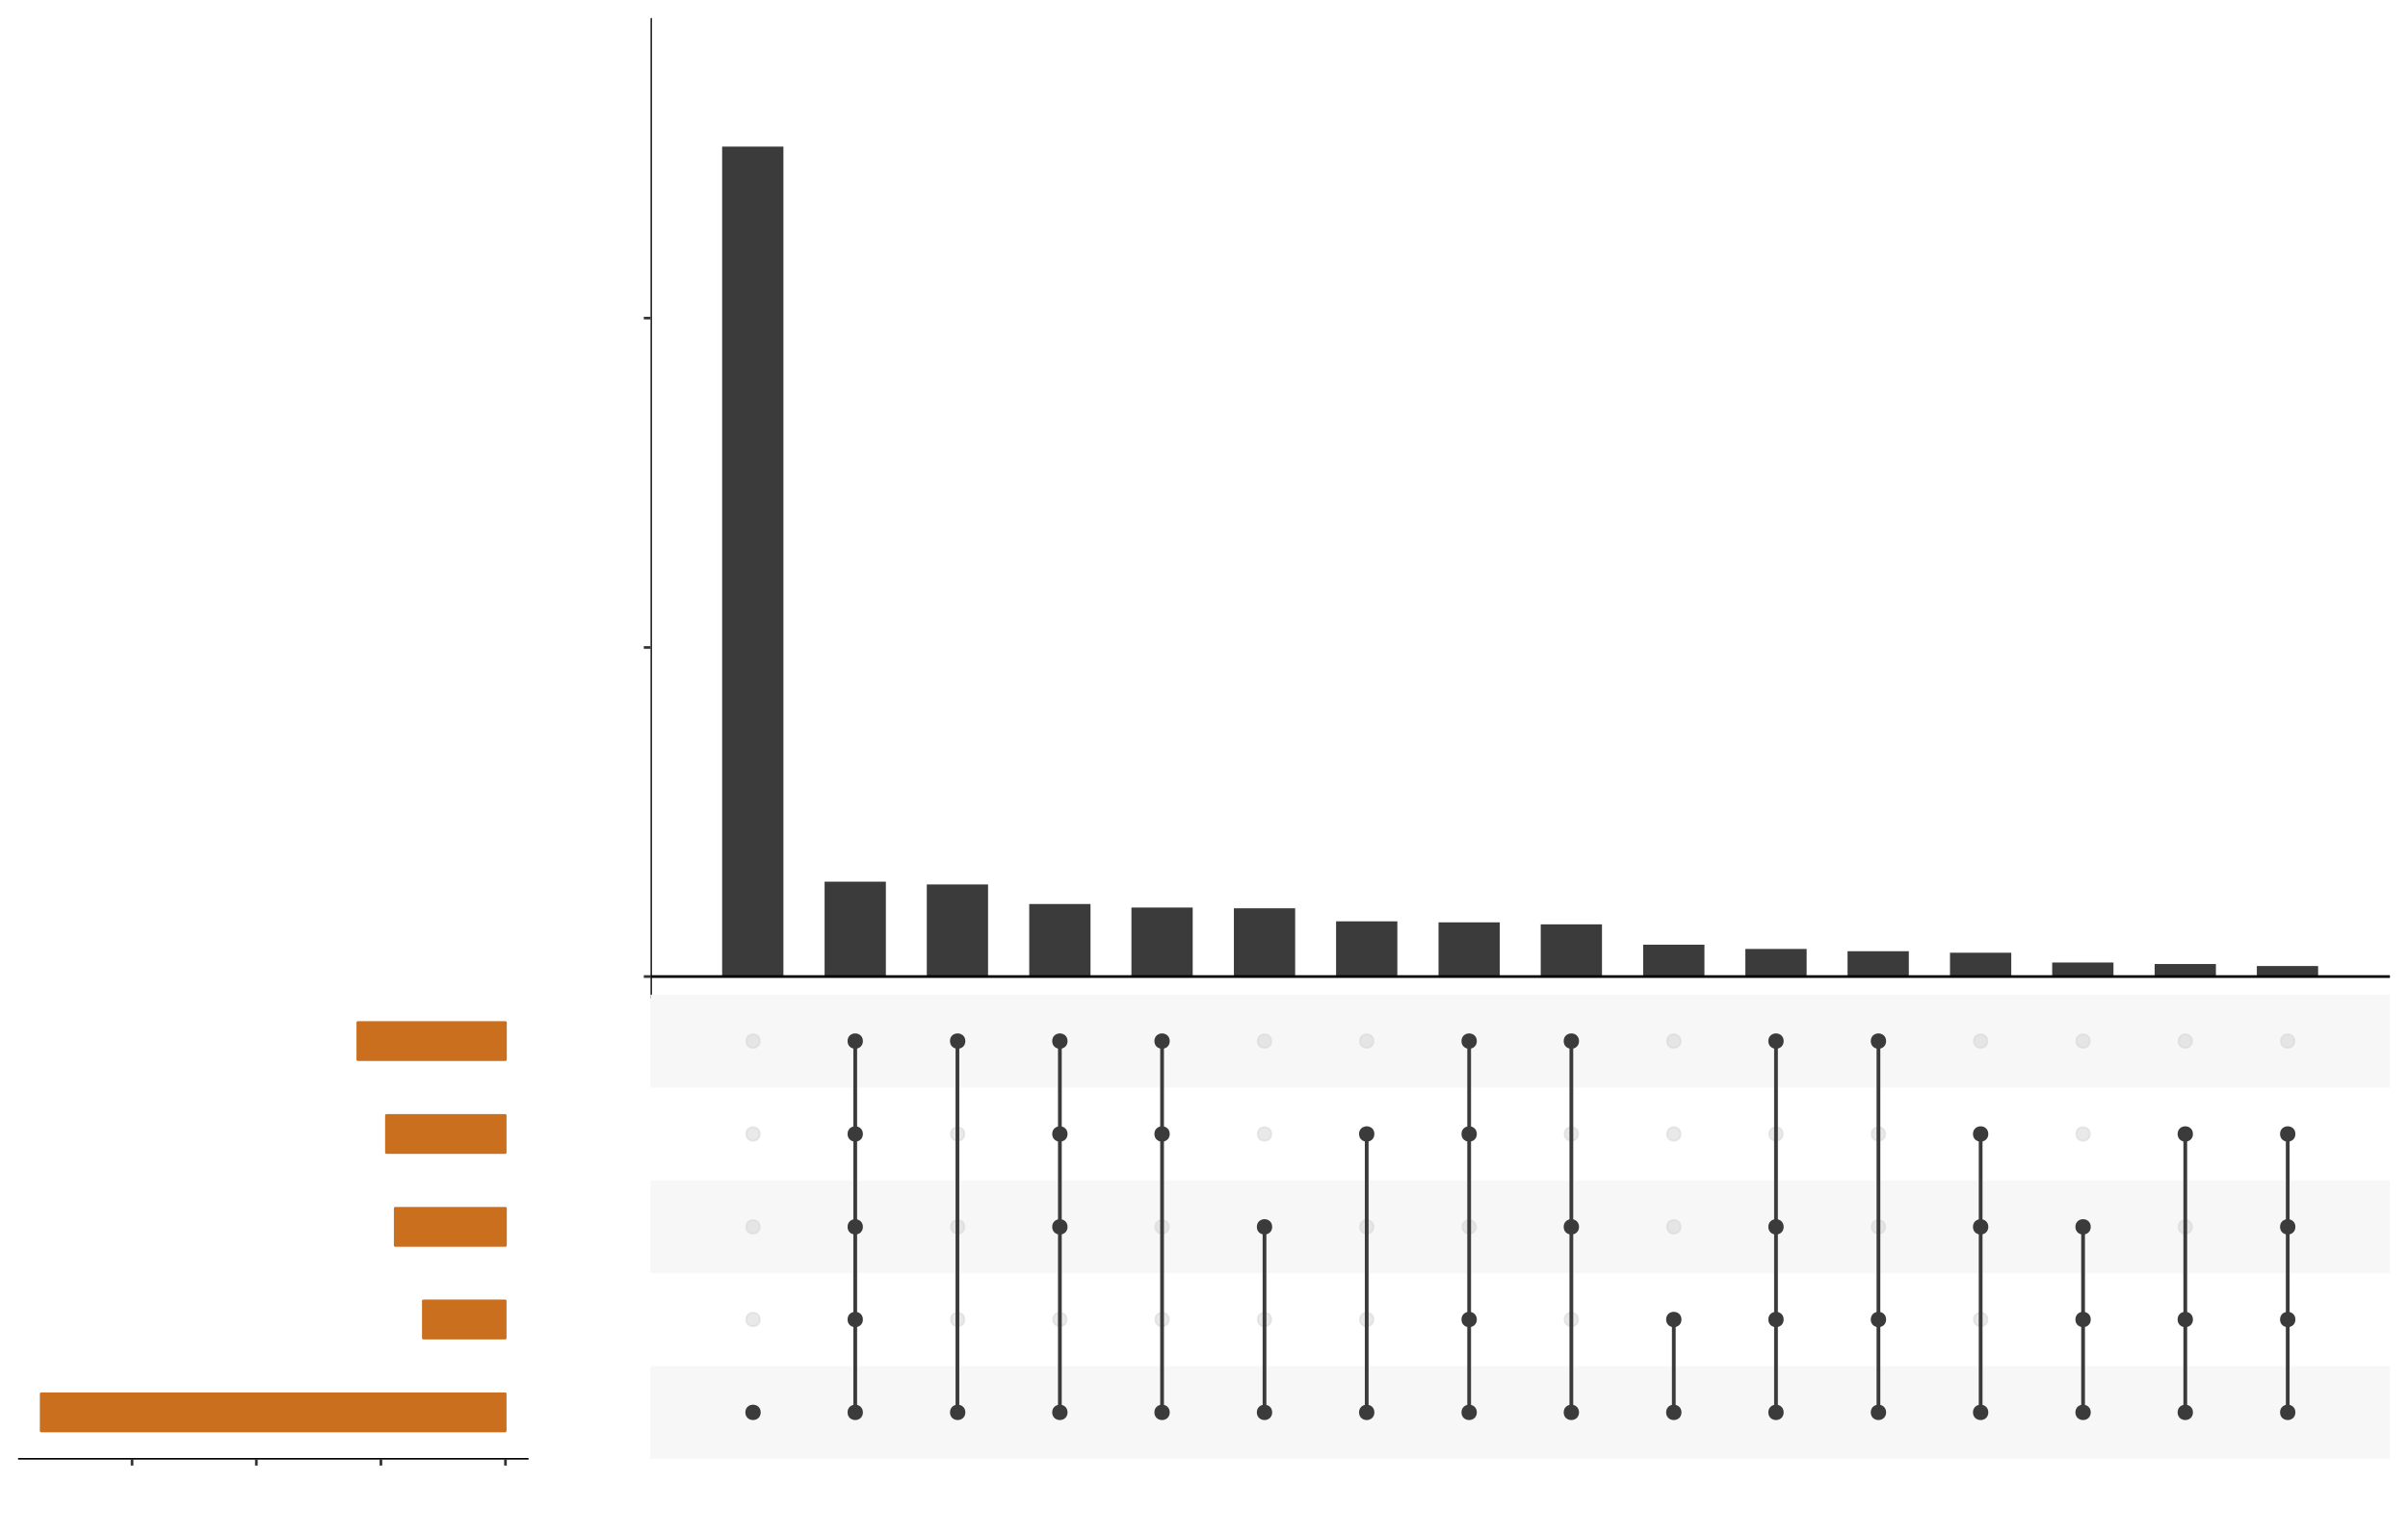 <?xml version="1.0" encoding="utf-8"?>
<!-- Generator: Adobe Illustrator 23.0.3, SVG Export Plug-In . SVG Version: 6.00 Build 0)  -->
<svg version="1.1" id="Layer_1" xmlns="http://www.w3.org/2000/svg" xmlns:xlink="http://www.w3.org/1999/xlink" x="0px" y="0px"
	 viewBox="0 0 959 612" style="enable-background:new 0 0 959 612;" xml:space="preserve">
<style type="text/css">
	.st0{fill:#FFFFFF;}
	.st1{clip-path:url(#SVGID_2_);}
	.st2{clip-path:url(#SVGID_4_);}
	.st3{fill:none;stroke:#FFFFFF;stroke-width:1.067;stroke-linecap:round;stroke-linejoin:round;stroke-miterlimit:10;}
	.st4{clip-path:url(#SVGID_6_);}
	.st5{clip-path:url(#SVGID_8_);}
	.st6{fill:none;stroke:#FFFFFF;stroke-width:0.533;stroke-linejoin:round;stroke-miterlimit:10;}
	.st7{clip-path:url(#SVGID_10_);}
	.st8{clip-path:url(#SVGID_12_);}
	.st9{clip-path:url(#SVGID_14_);}
	.st10{fill:none;stroke:#FFFFFF;stroke-width:1.067;stroke-linejoin:round;stroke-miterlimit:10;}
	.st11{clip-path:url(#SVGID_16_);}
	.st12{clip-path:url(#SVGID_18_);}
	.st13{fill:#3B3B3B;}
	.st14{clip-path:url(#SVGID_20_);}
	.st15{fill:none;stroke:#000000;stroke-width:1.067;stroke-linejoin:round;stroke-miterlimit:10;}
	.st16{clip-path:url(#SVGID_22_);}
	.st17{fill:none;stroke:#333333;stroke-width:1.067;stroke-linejoin:round;stroke-miterlimit:10;}
	.st18{clip-path:url(#SVGID_24_);}
	.st19{fill:#FFFFFF;stroke:#FFFFFF;stroke-width:1.067;stroke-linecap:round;stroke-linejoin:round;stroke-miterlimit:10;}
	.st20{clip-path:url(#SVGID_26_);}
	.st21{clip-path:url(#SVGID_28_);}
	.st22{fill:#E0E0E0;fill-opacity:0.251;}
	.st23{clip-path:url(#SVGID_30_);}
	.st24{clip-path:url(#SVGID_32_);}
	.st25{fill:#3B3B3B;stroke:#3B3B3B;stroke-width:0.709;stroke-linecap:round;stroke-linejoin:round;stroke-miterlimit:10;}
	
		.st26{fill:#D4D4D4;fill-opacity:0.502;stroke:#D4D4D4;stroke-width:0.709;stroke-linecap:round;stroke-linejoin:round;stroke-miterlimit:10;stroke-opacity:0.502;}
	.st27{fill:none;stroke:#3B3B3B;stroke-width:1.494;stroke-linejoin:round;stroke-miterlimit:10;}
	.st28{clip-path:url(#SVGID_34_);}
	.st29{clip-path:url(#SVGID_36_);}
	.st30{clip-path:url(#SVGID_38_);}
	.st31{fill:#CA6F1E;stroke:#CA6F1E;stroke-width:1.067;stroke-linejoin:round;stroke-miterlimit:10;}
	.st32{fill:none;stroke:#000000;stroke-width:0.64;stroke-linejoin:round;stroke-miterlimit:10;}
</style>
<g id="surface1">
	<rect class="st0" width="959" height="612"/>
	<g>
		<defs>
			<rect id="SVGID_1_" x="191.8" width="767.2" height="398"/>
		</defs>
		<clipPath id="SVGID_2_">
			<use xlink:href="#SVGID_1_"  style="overflow:visible;"/>
		</clipPath>
		<g class="st1">
			<path class="st0" d="M191.8,397.8H959V0H191.8V397.8z"/>
		</g>
	</g>
	<g>
		<defs>
			<rect id="SVGID_3_" x="191.8" width="767.2" height="398.8"/>
		</defs>
		<clipPath id="SVGID_4_">
			<use xlink:href="#SVGID_3_"  style="overflow:visible;"/>
		</clipPath>
		<g class="st2">
			<path class="st3" d="M191.8,397.8H959V0H191.8V397.8z"/>
		</g>
	</g>
	<g>
		<defs>
			<rect id="SVGID_5_" x="259.1" y="7.2" width="692.9" height="400.8"/>
		</defs>
		<clipPath id="SVGID_6_">
			<use xlink:href="#SVGID_5_"  style="overflow:visible;"/>
		</clipPath>
		<g class="st4">
			<path class="st0" d="M259.1,407.2h692.7V7.2H259.1V407.2z"/>
		</g>
	</g>
	<g>
		<defs>
			<rect id="SVGID_7_" x="259.1" y="323" width="693.7" height="1"/>
		</defs>
		<clipPath id="SVGID_8_">
			<use xlink:href="#SVGID_7_"  style="overflow:visible;"/>
		</clipPath>
		<g class="st5">
			<path class="st6" d="M259.1,323.4h692.7"/>
		</g>
	</g>
	<g>
		<defs>
			<rect id="SVGID_9_" x="259.1" y="192" width="693.7" height="1"/>
		</defs>
		<clipPath id="SVGID_10_">
			<use xlink:href="#SVGID_9_"  style="overflow:visible;"/>
		</clipPath>
		<g class="st7">
			<path class="st6" d="M259.1,192.3h692.7"/>
		</g>
	</g>
	<g>
		<defs>
			<rect id="SVGID_11_" x="259.1" y="60" width="693.7" height="2"/>
		</defs>
		<clipPath id="SVGID_12_">
			<use xlink:href="#SVGID_11_"  style="overflow:visible;"/>
		</clipPath>
		<g class="st8">
			<path class="st6" d="M259.1,61.2h692.7"/>
		</g>
	</g>
	<g>
		<defs>
			<rect id="SVGID_13_" x="259.1" y="388" width="693.7" height="2"/>
		</defs>
		<clipPath id="SVGID_14_">
			<use xlink:href="#SVGID_13_"  style="overflow:visible;"/>
		</clipPath>
		<g class="st9">
			<path class="st10" d="M259.1,389h692.7"/>
		</g>
	</g>
	<g>
		<defs>
			<rect id="SVGID_15_" x="259.1" y="257" width="693.7" height="2"/>
		</defs>
		<clipPath id="SVGID_16_">
			<use xlink:href="#SVGID_15_"  style="overflow:visible;"/>
		</clipPath>
		<g class="st11">
			<path class="st10" d="M259.1,257.9h692.7"/>
		</g>
	</g>
	<g>
		<defs>
			<rect id="SVGID_17_" x="259.1" y="126" width="693.7" height="2"/>
		</defs>
		<clipPath id="SVGID_18_">
			<use xlink:href="#SVGID_17_"  style="overflow:visible;"/>
		</clipPath>
		<g class="st12">
			<path class="st10" d="M259.1,126.7h692.7"/>
		</g>
	</g>
	<path class="st13" d="M287.6,389h24.4V58.4h-24.4V389z"/>
	<path class="st13" d="M328.4,389h24.4v-37.8h-24.4V389z"/>
	<path class="st13" d="M369.1,389h24.4v-36.7h-24.4V389z"/>
	<path class="st13" d="M409.9,389h24.4v-28.9h-24.4V389z"/>
	<path class="st13" d="M450.6,389h24.4v-27.5h-24.4V389z"/>
	<path class="st13" d="M491.4,389h24.4v-27.2h-24.4V389z"/>
	<path class="st13" d="M532.1,389h24.4v-22h-24.4V389z"/>
	<path class="st13" d="M572.9,389h24.4v-21.6h-24.4V389z"/>
	<path class="st13" d="M613.6,389h24.4v-20.8h-24.4V389z"/>
	<path class="st13" d="M654.4,389h24.4v-12.7h-24.4V389z"/>
	<path class="st13" d="M695.1,389h24.4v-11h-24.4V389z"/>
	<path class="st13" d="M735.8,389h24.4v-10.1h-24.4V389z"/>
	<path class="st13" d="M776.6,389H801v-9.5h-24.4V389z"/>
	<path class="st13" d="M817.3,389h24.4v-5.6h-24.4V389z"/>
	<path class="st13" d="M858.1,389h24.4v-5h-24.4V389z"/>
	<path class="st13" d="M898.8,389h24.4v-4.2h-24.4V389z"/>
	<g>
		<defs>
			<rect id="SVGID_19_" x="259.1" y="7.2" width="0.9" height="400.8"/>
		</defs>
		<clipPath id="SVGID_20_">
			<use xlink:href="#SVGID_19_"  style="overflow:visible;"/>
		</clipPath>
		<g class="st14">
			<path class="st15" d="M259.1,407.2V7.2"/>
		</g>
	</g>
	<g>
		<defs>
			<rect id="SVGID_21_" x="259.1" y="388" width="693.7" height="2"/>
		</defs>
		<clipPath id="SVGID_22_">
			<use xlink:href="#SVGID_21_"  style="overflow:visible;"/>
		</clipPath>
		<g class="st16">
			<path class="st15" d="M259.1,389h692.7"/>
		</g>
	</g>
	<path class="st17" d="M256.4,389h2.7"/>
	<path class="st17" d="M256.4,257.9h2.7"/>
	<path class="st17" d="M256.4,126.7h2.7"/>
	<g>
		<defs>
			<rect id="SVGID_23_" x="191.8" y="397.8" width="767.2" height="214.2"/>
		</defs>
		<clipPath id="SVGID_24_">
			<use xlink:href="#SVGID_23_"  style="overflow:visible;"/>
		</clipPath>
		<g class="st18">
			<path class="st19" d="M191.8,612H959V397.8H191.8V612z"/>
		</g>
	</g>
	<g>
		<defs>
			<rect id="SVGID_25_" x="259.1" y="396.2" width="692.9" height="185.8"/>
		</defs>
		<clipPath id="SVGID_26_">
			<use xlink:href="#SVGID_25_"  style="overflow:visible;"/>
		</clipPath>
		<g class="st20">
			<path class="st0" d="M259.1,581.1h692.7V396.2H259.1V581.1z"/>
		</g>
	</g>
	<g>
		<defs>
			<rect id="SVGID_27_" x="259.1" y="544" width="692.9" height="38"/>
		</defs>
		<clipPath id="SVGID_28_">
			<use xlink:href="#SVGID_27_"  style="overflow:visible;"/>
		</clipPath>
		<g class="st21">
			<path class="st22" d="M259.1,581.1h692.7v-37H259.1V581.1z"/>
		</g>
	</g>
	<g>
		<defs>
			<rect id="SVGID_29_" x="259.1" y="470" width="692.9" height="38"/>
		</defs>
		<clipPath id="SVGID_30_">
			<use xlink:href="#SVGID_29_"  style="overflow:visible;"/>
		</clipPath>
		<g class="st23">
			<path class="st22" d="M259.1,507.2h692.7v-37H259.1V507.2z"/>
		</g>
	</g>
	<g>
		<defs>
			<rect id="SVGID_31_" x="259.1" y="396.2" width="692.9" height="37.8"/>
		</defs>
		<clipPath id="SVGID_32_">
			<use xlink:href="#SVGID_31_"  style="overflow:visible;"/>
		</clipPath>
		<g class="st24">
			<path class="st22" d="M259.1,433.2h692.7v-37H259.1V433.2z"/>
		</g>
	</g>
	<path class="st25" d="M302.6,562.6c0,3.6-5.4,3.6-5.4,0S302.6,559,302.6,562.6"/>
	<path class="st26" d="M302.6,525.6c0,3.6-5.4,3.6-5.4,0S302.6,522,302.6,525.6"/>
	<path class="st26" d="M302.6,488.7c0,3.6-5.4,3.6-5.4,0C297.2,485.1,302.6,485.1,302.6,488.7"/>
	<path class="st26" d="M302.6,451.7c0,3.6-5.4,3.6-5.4,0S302.6,448.1,302.6,451.7"/>
	<path class="st26" d="M302.6,414.7c0,3.6-5.4,3.6-5.4,0C297.2,411.1,302.6,411.1,302.6,414.7"/>
	<path class="st25" d="M343.3,562.6c0,3.6-5.4,3.6-5.4,0S343.3,559,343.3,562.6"/>
	<path class="st25" d="M343.3,525.6c0,3.6-5.4,3.6-5.4,0S343.3,522,343.3,525.6"/>
	<path class="st25" d="M343.3,488.7c0,3.6-5.4,3.6-5.4,0C337.9,485.1,343.3,485.1,343.3,488.7"/>
	<path class="st25" d="M343.3,451.7c0,3.6-5.4,3.6-5.4,0S343.3,448.1,343.3,451.7"/>
	<path class="st25" d="M343.3,414.7c0,3.6-5.4,3.6-5.4,0C337.9,411.1,343.3,411.1,343.3,414.7"/>
	<path class="st25" d="M384.1,562.6c0,3.6-5.4,3.6-5.4,0S384.1,559,384.1,562.6"/>
	<path class="st26" d="M384.1,525.6c0,3.6-5.4,3.6-5.4,0S384.1,522,384.1,525.6"/>
	<path class="st26" d="M384.1,488.7c0,3.6-5.4,3.6-5.4,0C378.6,485.1,384.1,485.1,384.1,488.7"/>
	<path class="st26" d="M384.1,451.7c0,3.6-5.4,3.6-5.4,0S384.1,448.1,384.1,451.7"/>
	<path class="st25" d="M384.1,414.7c0,3.6-5.4,3.6-5.4,0C378.6,411.1,384.1,411.1,384.1,414.7"/>
	<path class="st25" d="M424.8,562.6c0,3.6-5.4,3.6-5.4,0S424.8,559,424.8,562.6"/>
	<path class="st26" d="M424.8,525.6c0,3.6-5.4,3.6-5.4,0S424.8,522,424.8,525.6"/>
	<path class="st25" d="M424.8,488.7c0,3.6-5.4,3.6-5.4,0C419.4,485.1,424.8,485.1,424.8,488.7"/>
	<path class="st25" d="M424.8,451.7c0,3.6-5.4,3.6-5.4,0S424.8,448.1,424.8,451.7"/>
	<path class="st25" d="M424.8,414.7c0,3.6-5.4,3.6-5.4,0C419.4,411.1,424.8,411.1,424.8,414.7"/>
	<path class="st25" d="M465.5,562.6c0,3.6-5.4,3.6-5.4,0S465.5,559,465.5,562.6"/>
	<path class="st26" d="M465.5,525.6c0,3.6-5.4,3.6-5.4,0S465.5,522,465.5,525.6"/>
	<path class="st26" d="M465.5,488.7c0,3.6-5.4,3.6-5.4,0C460.1,485.1,465.5,485.1,465.5,488.7"/>
	<path class="st25" d="M465.5,451.7c0,3.6-5.4,3.6-5.4,0S465.5,448.1,465.5,451.7"/>
	<path class="st25" d="M465.5,414.7c0,3.6-5.4,3.6-5.4,0C460.1,411.1,465.5,411.1,465.5,414.7"/>
	<path class="st25" d="M506.3,562.6c0,3.6-5.4,3.6-5.4,0S506.3,559,506.3,562.6"/>
	<path class="st26" d="M506.3,525.6c0,3.6-5.4,3.6-5.4,0S506.3,522,506.3,525.6"/>
	<path class="st25" d="M506.3,488.7c0,3.6-5.4,3.6-5.4,0C500.9,485.1,506.3,485.1,506.3,488.7"/>
	<path class="st26" d="M506.3,451.7c0,3.6-5.4,3.6-5.4,0S506.3,448.1,506.3,451.7"/>
	<path class="st26" d="M506.3,414.7c0,3.6-5.4,3.6-5.4,0C500.9,411.1,506.3,411.1,506.3,414.7"/>
	<path class="st25" d="M547,562.6c0,3.6-5.4,3.6-5.4,0S547,559,547,562.6"/>
	<path class="st26" d="M547,525.6c0,3.6-5.4,3.6-5.4,0S547,522,547,525.6"/>
	<path class="st26" d="M547,488.7c0,3.6-5.4,3.6-5.4,0C541.6,485.1,547,485.1,547,488.7"/>
	<path class="st25" d="M547,451.7c0,3.6-5.4,3.6-5.4,0S547,448.1,547,451.7"/>
	<path class="st26" d="M547,414.7c0,3.6-5.4,3.6-5.4,0C541.6,411.1,547,411.1,547,414.7"/>
	<path class="st25" d="M587.8,562.6c0,3.6-5.4,3.6-5.4,0S587.8,559,587.8,562.6"/>
	<path class="st25" d="M587.8,525.6c0,3.6-5.4,3.6-5.4,0S587.8,522,587.8,525.6"/>
	<path class="st26" d="M587.8,488.7c0,3.6-5.4,3.6-5.4,0C582.4,485.1,587.8,485.1,587.8,488.7"/>
	<path class="st25" d="M587.8,451.7c0,3.6-5.4,3.6-5.4,0S587.8,448.1,587.8,451.7"/>
	<path class="st25" d="M587.8,414.7c0,3.6-5.4,3.6-5.4,0C582.4,411.1,587.8,411.1,587.8,414.7"/>
	<path class="st25" d="M628.5,562.6c0,3.6-5.4,3.6-5.4,0S628.5,559,628.5,562.6"/>
	<path class="st26" d="M628.5,525.6c0,3.6-5.4,3.6-5.4,0S628.5,522,628.5,525.6"/>
	<path class="st25" d="M628.5,488.7c0,3.6-5.4,3.6-5.4,0C623.1,485.1,628.5,485.1,628.5,488.7"/>
	<path class="st26" d="M628.5,451.7c0,3.6-5.4,3.6-5.4,0S628.5,448.1,628.5,451.7"/>
	<path class="st25" d="M628.5,414.7c0,3.6-5.4,3.6-5.4,0C623.1,411.1,628.5,411.1,628.5,414.7"/>
	<path class="st25" d="M669.3,562.6c0,3.6-5.4,3.6-5.4,0S669.3,559,669.3,562.6"/>
	<path class="st25" d="M669.3,525.6c0,3.6-5.4,3.6-5.4,0S669.3,522,669.3,525.6"/>
	<path class="st26" d="M669.3,488.7c0,3.6-5.4,3.6-5.4,0C663.9,485.1,669.3,485.1,669.3,488.7"/>
	<path class="st26" d="M669.3,451.7c0,3.6-5.4,3.6-5.4,0S669.3,448.1,669.3,451.7"/>
	<path class="st26" d="M669.3,414.7c0,3.6-5.4,3.6-5.4,0C663.9,411.1,669.3,411.1,669.3,414.7"/>
	<path class="st25" d="M710,562.6c0,3.6-5.4,3.6-5.4,0S710,559,710,562.6"/>
	<path class="st25" d="M710,525.6c0,3.6-5.4,3.6-5.4,0S710,522,710,525.6"/>
	<path class="st25" d="M710,488.7c0,3.6-5.4,3.6-5.4,0C704.6,485.1,710,485.1,710,488.7"/>
	<path class="st26" d="M710,451.7c0,3.6-5.4,3.6-5.4,0S710,448.1,710,451.7"/>
	<path class="st25" d="M710,414.7c0,3.6-5.4,3.6-5.4,0C704.6,411.1,710,411.1,710,414.7"/>
	<path class="st25" d="M750.8,562.6c0,3.6-5.4,3.6-5.4,0S750.8,559,750.8,562.6"/>
	<path class="st25" d="M750.8,525.6c0,3.6-5.4,3.6-5.4,0S750.8,522,750.8,525.6"/>
	<path class="st26" d="M750.8,488.7c0,3.6-5.4,3.6-5.4,0C745.4,485.1,750.8,485.1,750.8,488.7"/>
	<path class="st26" d="M750.8,451.7c0,3.6-5.4,3.6-5.4,0S750.8,448.1,750.8,451.7"/>
	<path class="st25" d="M750.8,414.7c0,3.6-5.4,3.6-5.4,0C745.4,411.1,750.8,411.1,750.8,414.7"/>
	<path class="st25" d="M791.5,562.6c0,3.6-5.4,3.6-5.4,0S791.5,559,791.5,562.6"/>
	<path class="st26" d="M791.5,525.6c0,3.6-5.4,3.6-5.4,0S791.5,522,791.5,525.6"/>
	<path class="st25" d="M791.5,488.7c0,3.6-5.4,3.6-5.4,0C786.1,485.1,791.5,485.1,791.5,488.7"/>
	<path class="st25" d="M791.5,451.7c0,3.6-5.4,3.6-5.4,0S791.5,448.1,791.5,451.7"/>
	<path class="st26" d="M791.5,414.7c0,3.6-5.4,3.6-5.4,0C786.1,411.1,791.5,411.1,791.5,414.7"/>
	<path class="st25" d="M832.3,562.6c0,3.6-5.4,3.6-5.4,0S832.3,559,832.3,562.6"/>
	<path class="st25" d="M832.3,525.6c0,3.6-5.4,3.6-5.4,0S832.3,522,832.3,525.6"/>
	<path class="st25" d="M832.3,488.7c0,3.6-5.4,3.6-5.4,0C826.9,485.1,832.3,485.1,832.3,488.7"/>
	<path class="st26" d="M832.3,451.7c0,3.6-5.4,3.6-5.4,0S832.3,448.1,832.3,451.7"/>
	<path class="st26" d="M832.3,414.7c0,3.6-5.4,3.6-5.4,0C826.9,411.1,832.3,411.1,832.3,414.7"/>
	<path class="st25" d="M873,562.6c0,3.6-5.4,3.6-5.4,0S873,559,873,562.6"/>
	<path class="st25" d="M873,525.6c0,3.6-5.4,3.6-5.4,0S873,522,873,525.6"/>
	<path class="st26" d="M873,488.7c0,3.6-5.4,3.6-5.4,0C867.6,485.1,873,485.1,873,488.7"/>
	<path class="st25" d="M873,451.7c0,3.6-5.4,3.6-5.4,0S873,448.1,873,451.7"/>
	<path class="st26" d="M873,414.7c0,3.6-5.4,3.6-5.4,0C867.6,411.1,873,411.1,873,414.7"/>
	<path class="st25" d="M913.8,562.6c0,3.6-5.4,3.6-5.4,0S913.8,559,913.8,562.6"/>
	<path class="st25" d="M913.8,525.6c0,3.6-5.4,3.6-5.4,0S913.8,522,913.8,525.6"/>
	<path class="st25" d="M913.8,488.7c0,3.6-5.4,3.6-5.4,0C908.4,485.1,913.8,485.1,913.8,488.7"/>
	<path class="st25" d="M913.8,451.7c0,3.6-5.4,3.6-5.4,0S913.8,448.1,913.8,451.7"/>
	<path class="st26" d="M913.8,414.7c0,3.6-5.4,3.6-5.4,0C908.4,411.1,913.8,411.1,913.8,414.7"/>
	<path class="st27" d="M666.6,562.6v-37"/>
	<path class="st27" d="M707.3,562.6V414.7"/>
	<path class="st27" d="M748.1,562.6V414.7"/>
	<path class="st27" d="M788.8,562.6V451.7"/>
	<path class="st27" d="M829.6,562.6v-74"/>
	<path class="st27" d="M870.3,562.6V451.7"/>
	<path class="st27" d="M911.1,562.6V451.7"/>
	<path class="st27" d="M340.6,562.6V414.7"/>
	<path class="st27" d="M381.3,562.6V414.7"/>
	<path class="st27" d="M422.1,562.6V414.7"/>
	<path class="st27" d="M462.8,562.6V414.7"/>
	<path class="st27" d="M503.6,562.6v-74"/>
	<path class="st27" d="M544.3,562.6V451.7"/>
	<path class="st27" d="M585.1,562.6V414.7"/>
	<path class="st27" d="M625.8,562.6V414.7"/>
	<g>
		<defs>
			<rect id="SVGID_33_" y="397.8" width="192" height="214.2"/>
		</defs>
		<clipPath id="SVGID_34_">
			<use xlink:href="#SVGID_33_"  style="overflow:visible;"/>
		</clipPath>
		<g class="st28">
			<path class="st0" d="M0,612h191.8V397.8H0V612z"/>
		</g>
	</g>
	<g>
		<defs>
			<rect id="SVGID_35_" y="397.8" width="192.8" height="214.2"/>
		</defs>
		<clipPath id="SVGID_36_">
			<use xlink:href="#SVGID_35_"  style="overflow:visible;"/>
		</clipPath>
		<g class="st29">
			<path class="st3" d="M0,612h191.8V397.8H0V612z"/>
		</g>
	</g>
	<g>
		<defs>
			<rect id="SVGID_37_" x="7.2" y="396.2" width="203.8" height="185.8"/>
		</defs>
		<clipPath id="SVGID_38_">
			<use xlink:href="#SVGID_37_"  style="overflow:visible;"/>
		</clipPath>
		<g class="st30">
			<path class="st0" d="M7.2,581.1h203.3V396.2H7.2V581.1z"/>
		</g>
	</g>
	<path class="st31" d="M16.4,570h184.8v-14.8H16.4V570z"/>
	<path class="st31" d="M168.6,533h32.6v-14.8h-32.6V533z"/>
	<path class="st31" d="M157.4,496.1h43.9v-14.8h-43.9V496.1z"/>
	<path class="st31" d="M153.9,459.1h47.3v-14.8h-47.3V459.1z"/>
	<path class="st31" d="M142.5,422.1h58.8v-14.8h-58.8V422.1z"/>
	<path class="st32" d="M7.2,581.1h203.3"/>
	<path class="st17" d="M201.3,583.8v-2.7"/>
	<path class="st17" d="M151.7,583.8v-2.7"/>
	<path class="st17" d="M102.1,583.8v-2.7"/>
	<path class="st17" d="M52.6,583.8v-2.7"/>
</g>
</svg>
